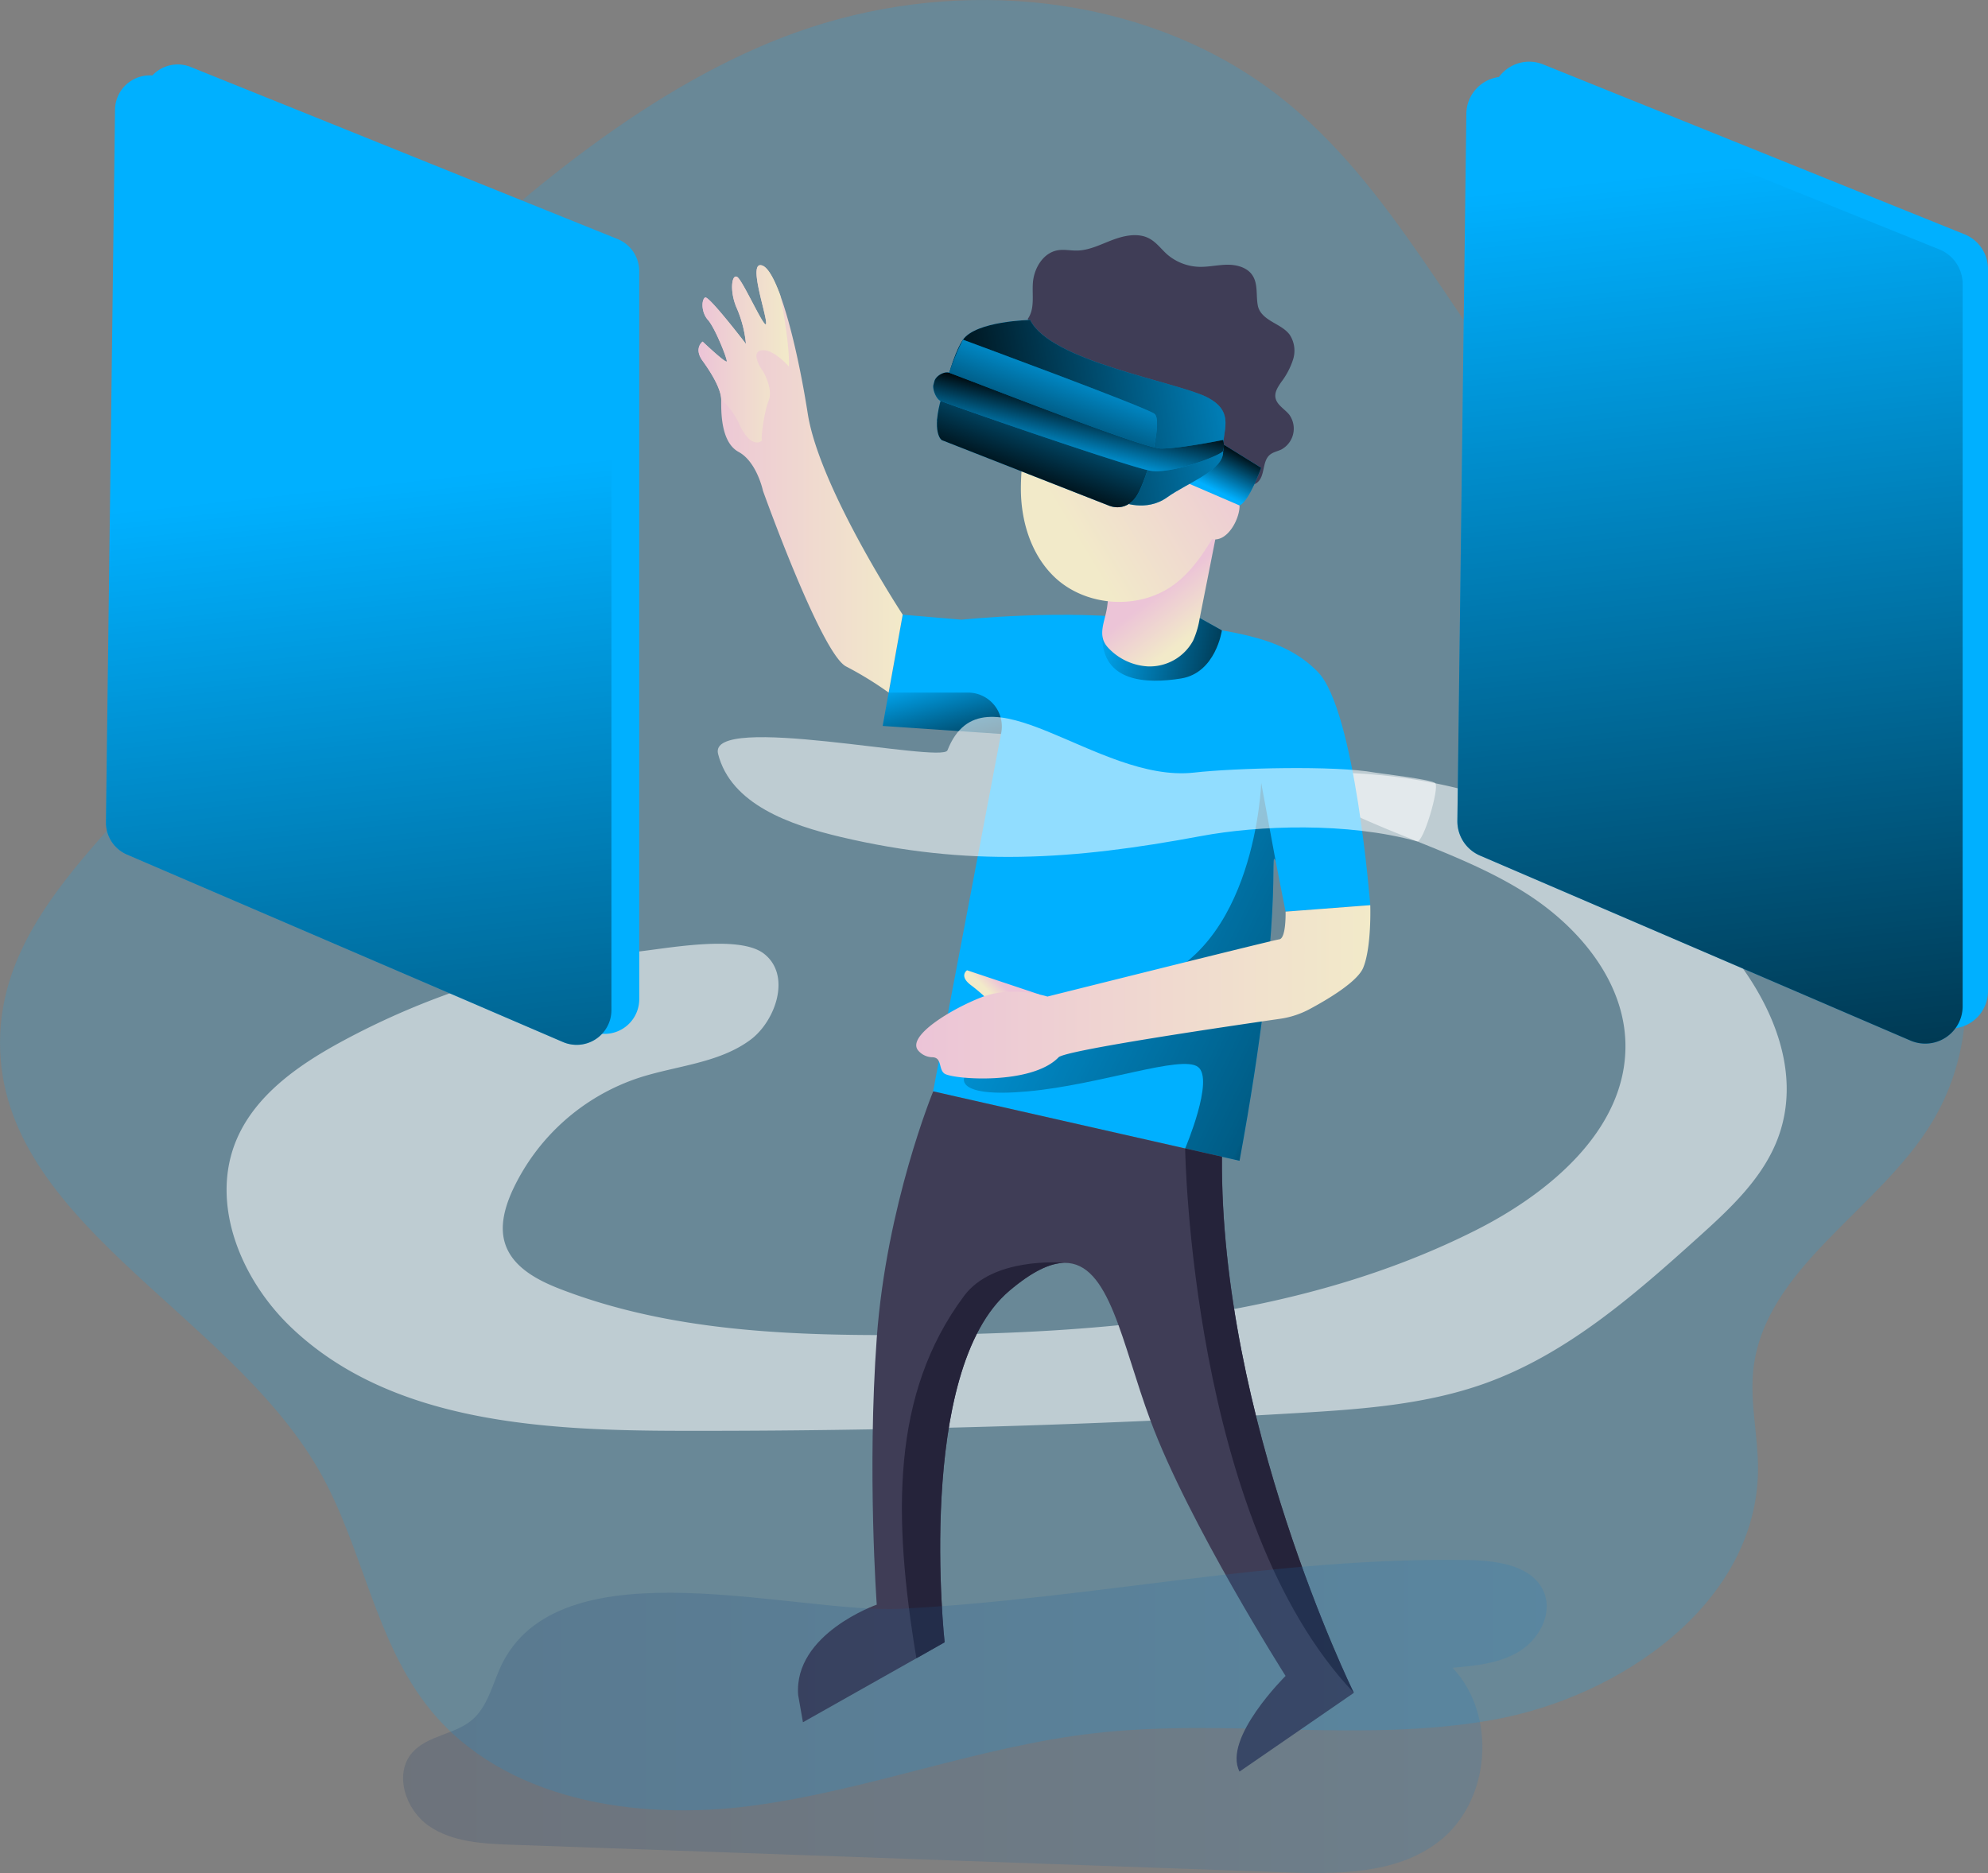 <svg id="Layer_1" data-name="Layer 1" xmlns="http://www.w3.org/2000/svg" xmlns:xlink="http://www.w3.org/1999/xlink" viewBox="0 0 633.8 597.29"><rect x="0" y="0" width="633.8" height="597.29" fill="#808080" stroke="none"/><defs><linearGradient id="linear-gradient" x1="263.08" y1="578.78" x2="216.66" y2="148.82" gradientUnits="userSpaceOnUse"><stop offset="0.01"/><stop offset="0.99" stop-opacity="0"/></linearGradient><linearGradient id="linear-gradient-2" x1="683.14" y1="479.12" x2="636.71" y2="49.16" xlink:href="#linear-gradient"/><linearGradient id="linear-gradient-3" x1="542.64" y1="336.97" x2="384.08" y2="258.69" gradientUnits="userSpaceOnUse"><stop offset="0.01"/><stop offset="0.15" stop-opacity="0.48"/><stop offset="0.99" stop-opacity="0"/></linearGradient><linearGradient id="linear-gradient-4" x1="515.81" y1="212.89" x2="452.03" y2="199.88" xlink:href="#linear-gradient"/><linearGradient id="linear-gradient-5" x1="424.41" y1="312.18" x2="421.27" y2="315.43" gradientUnits="userSpaceOnUse"><stop offset="0" stop-color="#ecc4d7"/><stop offset="0.42" stop-color="#efd4d1"/><stop offset="1" stop-color="#f2eac9"/></linearGradient><linearGradient id="linear-gradient-6" x1="476.1" y1="186.04" x2="488.59" y2="202.32" gradientUnits="userSpaceOnUse"><stop offset="0" stop-color="#ecc4d7"/><stop offset="0.83" stop-color="#f2eac9"/></linearGradient><linearGradient id="linear-gradient-7" x1="397.19" y1="314.57" x2="541.96" y2="314.57" xlink:href="#linear-gradient-5"/><linearGradient id="linear-gradient-8" x1="327.77" y1="150.99" x2="392.86" y2="150.99" xlink:href="#linear-gradient-5"/><linearGradient id="linear-gradient-9" x1="327.77" y1="111.11" x2="356.6" y2="111.11" xlink:href="#linear-gradient-5"/><linearGradient id="linear-gradient-10" x1="497.48" y1="125.97" x2="430.4" y2="166.31" xlink:href="#linear-gradient-6"/><linearGradient id="linear-gradient-11" x1="500.32" y1="141.33" x2="493.38" y2="155.22" xlink:href="#linear-gradient"/><linearGradient id="linear-gradient-12" x1="399.13" y1="138.75" x2="532.41" y2="115.5" xlink:href="#linear-gradient"/><linearGradient id="linear-gradient-13" x1="430.58" y1="156.19" x2="448.87" y2="106.9" xlink:href="#linear-gradient"/><linearGradient id="linear-gradient-14" x1="450.14" y1="125.9" x2="445.35" y2="146.32" xlink:href="#linear-gradient"/><linearGradient id="linear-gradient-15" x1="411.19" y1="251.3" x2="401.03" y2="211.96" xlink:href="#linear-gradient"/><linearGradient id="linear-gradient-16" x1="233.63" y1="545.64" x2="598.23" y2="545.64" gradientUnits="userSpaceOnUse"><stop offset="0" stop-color="#183866"/><stop offset="1" stop-color="#1a7fc1"/></linearGradient></defs><title>37. VR</title><path d="M367.94,5.63c48.8-14.54,105-7.9,145.13,23.49,36.48,28.59,56,73.31,86.29,108.43,29.55,34.3,69,59,98.22,93.59s46.85,86.11,23.52,124.91C704,384.48,667.35,402.5,664,435.5c-1,10.37,1.57,20.77,1.55,31.19-.1,42.3-43.24,72.78-84.9,80.12S496,546.18,454,551c-37,4.24-72.37,18.29-109.33,23.15s-79-1.78-102.49-30.72c-17.76-21.88-21.43-52-35.48-76.39-29.45-51.17-104-80.05-101.56-139,1.8-42.77,44.82-70.16,68.17-106,28.85-44.36,30.32-97.41,69.84-134.58C278,54.61,321.19,19.55,367.94,5.63Z" transform="translate(-105.07 1.72)" fill="#00b0ff" opacity="0.18"/><path d="M213.42,330.74c-13.58,7.43-27.15,17-33.07,31.29-8.38,20.29,1.58,44.26,17.44,59.45,31.62,30.28,79.87,33,123.65,33.08q98.88.19,197.66-5.69c20.12-1.2,40.54-2.65,59.52-9.47,26-9.35,47.39-28.07,67.91-46.57,10.19-9.18,20.68-18.92,25.43-31.78,9.48-25.64-7.15-53.78-27.46-72.07a174.31,174.31,0,0,0-117.69-44.31c-1.88,6,4.69,11,10.38,13.63,18.16,8.38,37.64,14.16,54.51,24.92s31.32,28.12,31.58,48.12c.36,26.74-23.75,47.16-47.62,59.21C520.31,418.49,456.42,423.6,394.42,424c-37.41.27-75.69-1.15-110.61-14.6-7.38-2.84-15.3-7-17.71-14.54-1.79-5.57-.05-11.66,2.38-17A68,68,0,0,1,308.72,342c12-3.91,25.43-4.61,35.57-12.11,8-5.92,13.23-20.62,4.31-27.5-8.09-6.24-31.8-1.45-41-.56A246.46,246.46,0,0,0,213.42,330.74Z" transform="translate(-105.07 1.72)" fill="#fff" opacity="0.57"/><path d="M165.87,19.64,301.94,74.5a11.08,11.08,0,0,1,6.93,10.27V316.91a11.07,11.07,0,0,1-15.45,10.17l-139-59.77A11.07,11.07,0,0,1,147.77,257l2.89-227.23A11.07,11.07,0,0,1,165.87,19.64Z" transform="translate(-105.07 1.72)" fill="#00b0ff"/><path d="M157,23.14,293,78A11.09,11.09,0,0,1,300,88.26V320.41a11.08,11.08,0,0,1-15.45,10.17l-139-59.78a11.09,11.09,0,0,1-6.7-10.31l2.89-227.23A11.07,11.07,0,0,1,157,23.14Z" transform="translate(-105.07 1.72)" fill="#00b0ff"/><path d="M597,18.8,731.4,73A11.92,11.92,0,0,1,738.87,84V314.3a11.93,11.93,0,0,1-16.64,11L585,266.23a11.94,11.94,0,0,1-7.22-11.11l2.87-225.4A11.94,11.94,0,0,1,597,18.8Z" transform="translate(-105.07 1.72)" fill="#00b0ff"/><path d="M589,23.62,723.32,77.8a11.92,11.92,0,0,1,7.47,11.06V319.12a11.93,11.93,0,0,1-16.64,11l-137.24-59a11.92,11.92,0,0,1-7.21-11.11l2.86-225.4A11.94,11.94,0,0,1,589,23.62Z" transform="translate(-105.07 1.72)" fill="#00b0ff"/><path d="M157,23.14,293,78A11.09,11.09,0,0,1,300,88.26V320.41a11.08,11.08,0,0,1-15.45,10.17l-139-59.78a11.09,11.09,0,0,1-6.7-10.31l2.89-227.23A11.07,11.07,0,0,1,157,23.14Z" transform="translate(-105.07 1.72)" fill="url(#linear-gradient)"/><path d="M589,23.62,723.32,77.8a11.92,11.92,0,0,1,7.47,11.06V319.12a11.93,11.93,0,0,1-16.64,11l-137.24-59a11.92,11.92,0,0,1-7.21-11.11l2.86-225.4A11.94,11.94,0,0,1,589,23.62Z" transform="translate(-105.07 1.72)" fill="url(#linear-gradient-2)"/><path d="M541.93,286.94l-27,2.06-3.18-16.2c-2.22-4.87,3.18,16.2-11.5,95.65l-8.46-1.92-89.23-20.22,21.65-114-37.73-2.55,6.38-35.46,18.77,1.6s33.73-3.52,58.85,0,42.84,4.41,54.75,16.67S541.93,286.94,541.93,286.94Z" transform="translate(-105.07 1.72)" fill="#00b0ff"/><path d="M511.75,272.8c-2.22-4.87,3.18,16.2-11.5,95.65l-8.46-1.92-8.88-2s9.37-22,4.11-26-31.13,5.69-54.31,7.79-20.23-4.37-20.23-4.37,21.2-19.28,57.09-29.73,37.59-64.28,37.59-64.28Z" transform="translate(-105.07 1.72)" fill="url(#linear-gradient-3)"/><path d="M456.48,201.17s22.64.94,31.08-5.81l7.07,3.94s-1.93,13.54-13,15.34S456.46,215.83,456.48,201.17Z" transform="translate(-105.07 1.72)" fill="#00b0ff"/><path d="M456.48,201.17s22.64.94,31.08-5.81l7.07,3.94s-1.93,13.54-13,15.34S456.46,215.83,456.48,201.17Z" transform="translate(-105.07 1.72)" fill="url(#linear-gradient-4)"/><path d="M436.63,315.47l-23.25-7.77s-2.74,1.81,1.33,4.81a56.91,56.91,0,0,1,4.94,4.21Z" transform="translate(-105.07 1.72)" fill="url(#linear-gradient-5)"/><path d="M458.08,191.52c.51-4,.71-8.43,3.28-11.59a18.33,18.33,0,0,1,5.6-4.11l16.93-9.4c2.06-1.14,4.3-2.32,6.63-2a3,3,0,0,1,1.56.6c1.13.93.95,2.69.67,4.14q-2.58,13.11-5.19,26.22a28.33,28.33,0,0,1-2.11,7.19A15.72,15.72,0,0,1,471,210.79a18.67,18.67,0,0,1-12.59-5.9C454.61,200.9,457.46,196.47,458.08,191.52Z" transform="translate(-105.07 1.72)" fill="url(#linear-gradient-6)"/><path d="M513.18,323.17a28.37,28.37,0,0,0,9.43-3.1c5.86-3.14,15.25-8.74,17.08-13.2,2.69-6.59,2.24-19.93,2.24-19.93l-27,2.06s.23,8.53-2,8.83S439,316.08,439,316.08s-11.09-3.59-20.82.15-24.07,12.44-20.42,17a6.07,6.07,0,0,0,4.56,2.2c3.16.1,1.92,3.79,3.82,5.19,2.54,1.87,27.78,3.8,36.42-5.17C444.77,333.17,497.09,325.49,513.18,323.17Z" transform="translate(-105.07 1.72)" fill="url(#linear-gradient-7)"/><path d="M392.86,194.29l-4.48,24.85a110.84,110.84,0,0,0-13.57-8.33c-7.94-4.12-26.49-56-26.49-56s-1.95-9.27-7.78-12.42S335,129.06,335,125.76h0c0-3.29-3-8.37-5.93-12.4s0-6.14,0-6.14,7.57,7.18,7.71,6.29-3.78-10.72-6-13.19-2.09-6.56-.89-7.16,13,14.81,13,14.81a37.94,37.94,0,0,0-2.85-11.23c-2.39-5.23-1.79-11.07,0-10.17s9.28,18,9.28,14.73-6-20.11-1.2-18.32c1.79.67,3.74,4.14,5.69,9.46,3.25,8.91,6.47,23,8.8,37.85C366.36,153.94,392.86,194.29,392.86,194.29Z" transform="translate(-105.07 1.72)" fill="url(#linear-gradient-8)"/><path d="M356.55,115.14s-5.08-5.88-8.83-5.11.75,6.9.75,6.9,3.14,5.39,1.65,9.13-2.54,12.12-2.1,12.42-3.29,3.75-7.33-5.08a22.39,22.39,0,0,0-5.68-7.65c0-3.29-3-8.37-5.93-12.4s0-6.14,0-6.14,7.57,7.18,7.71,6.29-3.78-10.72-6-13.19-2.09-6.56-.89-7.16,13,14.81,13,14.81a37.94,37.94,0,0,0-2.85-11.23c-2.39-5.23-1.79-11.07,0-10.17s9.28,18,9.28,14.73-6-20.11-1.2-18.32c1.79.67,3.74,4.14,5.69,9.46C353.86,92.43,357,108.55,356.55,115.14Z" transform="translate(-105.07 1.72)" fill="url(#linear-gradient-9)"/><path d="M536.7,538.12l-36.45,25.11c-5.47-10.58,14.68-30.5,14.68-30.5s-31-48.85-43.09-81.49c-9.21-24.76-13-50.45-27.45-50.24-4.59.07-10.25,2.75-17.51,8.9C396.74,435.4,406.23,522,406.23,522l-9,5.1h0L361.06,547.5l-1.53-8.71C358.09,519.27,384.59,510,384.59,510s-3.09-42.47,0-85,18-78.69,18-78.69l80.35,18.21,11.72,2.65C494,450.53,536,536.77,536.69,538.1Z" transform="translate(-105.07 1.72)" fill="#3f3d56"/><path d="M500.79,146.86a48.08,48.08,0,0,1-2.63,9.87,1.77,1.77,0,0,1,1.65.9c1.9,3.17-2.54,13.78-8.34,12.58-3.23,5.37-6.92,10.61-11.93,14.37C468.32,193,451,191.85,441,182.05c-7.37-7.21-10.52-17.92-10.46-28.23.07-12,3.3-31.07,10.86-40.92s23.69-6.06,33.61-2.67c7.67,2.62,15.41,6.21,20.38,12.61C500.56,129.5,502,138.52,500.79,146.86Z" transform="translate(-105.07 1.72)" fill="url(#linear-gradient-10)"/><path d="M432.71,100c2.34-3.2,1.36-7.61,1.66-11.56.36-4.69,3.34-9.61,8-10.36,1.95-.32,3.94.12,5.92.1,4,0,7.76-2,11.53-3.41s8.18-2.33,11.72-.4c2.19,1.19,3.72,3.3,5.59,5a16.42,16.42,0,0,0,10.18,4c3,.1,6.06-.65,9.1-.67s6.39.9,8,3.46c1.77,2.73,1.06,6.31,1.66,9.51.45,2.37,2.29,3.84,4.36,5.1s4.37,2.31,5.81,4.25a9.27,9.27,0,0,1,1.09,7.86,23.93,23.93,0,0,1-3.78,7.23c-1,1.47-2.13,3.12-1.86,4.89.35,2.36,2.87,3.64,4.38,5.48a7.58,7.58,0,0,1-2.5,11.15c-1.24.58-2.66.83-3.7,1.72-2.45,2.12-1.42,6.58-3.86,8.71-2,1.78-5.47.71-7.13-1.44S493.39,143,493,140.31c-.7-4.34,1.69-6.28-1.3-9.5-3.5-3.75-8.83-5-13.58-6.9-5.87-2.39-13.08-1.9-18.89-4.43-5.13-2.24-12.58-4.5-17.78-6.58S435.78,104.67,432.71,100Z" transform="translate(-105.07 1.72)" fill="#3f3d56"/><path d="M494.14,139.39l13,8.07s-3.84,10.83-6.9,12l-15.94-6.87Z" transform="translate(-105.07 1.72)" fill="#00b0ff"/><path d="M494.14,139.39l13,8.07s-3.84,10.83-6.9,12l-15.94-6.87Z" transform="translate(-105.07 1.72)" fill="url(#linear-gradient-11)"/><path d="M433.51,100.32s-17.22.3-21.43,6.29-8.27,25.85-8.27,25.85l58.82,25.85s7.78,3.4,14.51-1.41,18.35-8.72,17.87-14.85,4.28-12.4-5.3-17.18S439.86,113.47,433.51,100.32Z" transform="translate(-105.07 1.72)" fill="#00b0ff"/><path d="M433.51,100.32s-17.22.3-21.43,6.29-8.27,25.85-8.27,25.85l58.82,25.85s7.78,3.4,14.51-1.41,18.35-8.72,17.87-14.85,4.28-12.4-5.3-17.18S439.86,113.47,433.51,100.32Z" transform="translate(-105.07 1.72)" fill="url(#linear-gradient-12)"/><path d="M412.08,106.61s58.63,21.6,61.1,23.67-1.35,17.33-4.94,24.73-9.76,4.46-9.76,4.46l-53.17-20.84s-3.45-2.24,0-13.91S410.65,109.37,412.08,106.61Z" transform="translate(-105.07 1.72)" fill="#00b0ff"/><path d="M412.08,106.61s58.63,21.6,61.1,23.67-1.35,17.33-4.94,24.73-9.76,4.46-9.76,4.46l-53.17-20.84s-3.45-2.24,0-13.91S410.65,109.37,412.08,106.61Z" transform="translate(-105.07 1.72)" fill="url(#linear-gradient-13)"/><path d="M403,119.76c.46-1.62,3.15-3.18,4.73-2.59,12.75,4.77,62.09,24.15,67.54,24.15,6.25,0,19.78-2.75,19.78-2.75a7.36,7.36,0,0,1,0,3.48c-.51,1.35-16.33,7.5-23.18,6.36-6-1-55.21-17.87-66.92-22.27-1.39-.52-2.68-3.76-2.28-5.2Z" transform="translate(-105.07 1.72)" fill="#00b0ff"/><path d="M403,119.76c.46-1.62,3.15-3.18,4.73-2.59,12.75,4.77,62.09,24.15,67.54,24.15,6.25,0,19.78-2.75,19.78-2.75a7.36,7.36,0,0,1,0,3.48c-.51,1.35-16.33,7.5-23.18,6.36-6-1-55.21-17.87-66.92-22.27-1.39-.52-2.68-3.76-2.28-5.2Z" transform="translate(-105.07 1.72)" fill="url(#linear-gradient-14)"/><path d="M388.38,219.14h25.28A10.8,10.8,0,0,1,424.27,232l-.06.33-37.73-2.55Z" transform="translate(-105.07 1.72)" fill="url(#linear-gradient-15)"/><path d="M536.69,538.1c-52.07-54.77-53.78-173.58-53.78-173.58l11.72,2.65C494,450.53,536,536.77,536.69,538.1Z" transform="translate(-105.07 1.72)" fill="#25233a"/><path d="M444.39,401c-4.59.07-10.25,2.75-17.51,8.9C396.74,435.4,406.23,522,406.23,522l-9,5.1h0c-7.54-45.38-8-84.4,15.17-115.52C421.53,399.23,443,400.85,444.39,401Z" transform="translate(-105.07 1.72)" fill="#25233a"/><path d="M265.53,528.09c-3.33,6.31-4.56,14.08-10,18.7s-14.18,4.9-19,10.36c-6,6.82-2.15,18.34,5.34,23.46s17.1,5.62,26.16,5.94l246.06,8.79c17.15.61,35.83.76,49.48-9.63,16.69-12.69,19-40.33,4.6-55.59,7.31-.62,14.92-1.35,21.19-5.17s10.68-11.75,8.07-18.61c-3.31-8.67-14.65-10.39-23.93-10.56-61.54-1.13-120.31,12.4-181.19,15.52C358.8,513,285.31,490.6,265.53,528.09Z" transform="translate(-105.07 1.72)" opacity="0.19" fill="url(#linear-gradient-16)"/><path d="M334,238.69c4.08,16.11,23,22.69,39.13,26.5,40.54,9.57,73.83,7.38,114.78-.28,18.4-3.44,46.68-4.49,68.93,1.67,2,.57,7.12-16.83,5.84-18.53-.89-1.18-17.81-3.13-19.26-3.4-12.79-2.32-44.69-1.46-57.61,0-31.09,3.54-67.22-36.07-78.68-7.09C405.45,241.82,330.63,225.34,334,238.69Z" transform="translate(-105.07 1.72)" fill="#fff" opacity="0.57"/></svg>